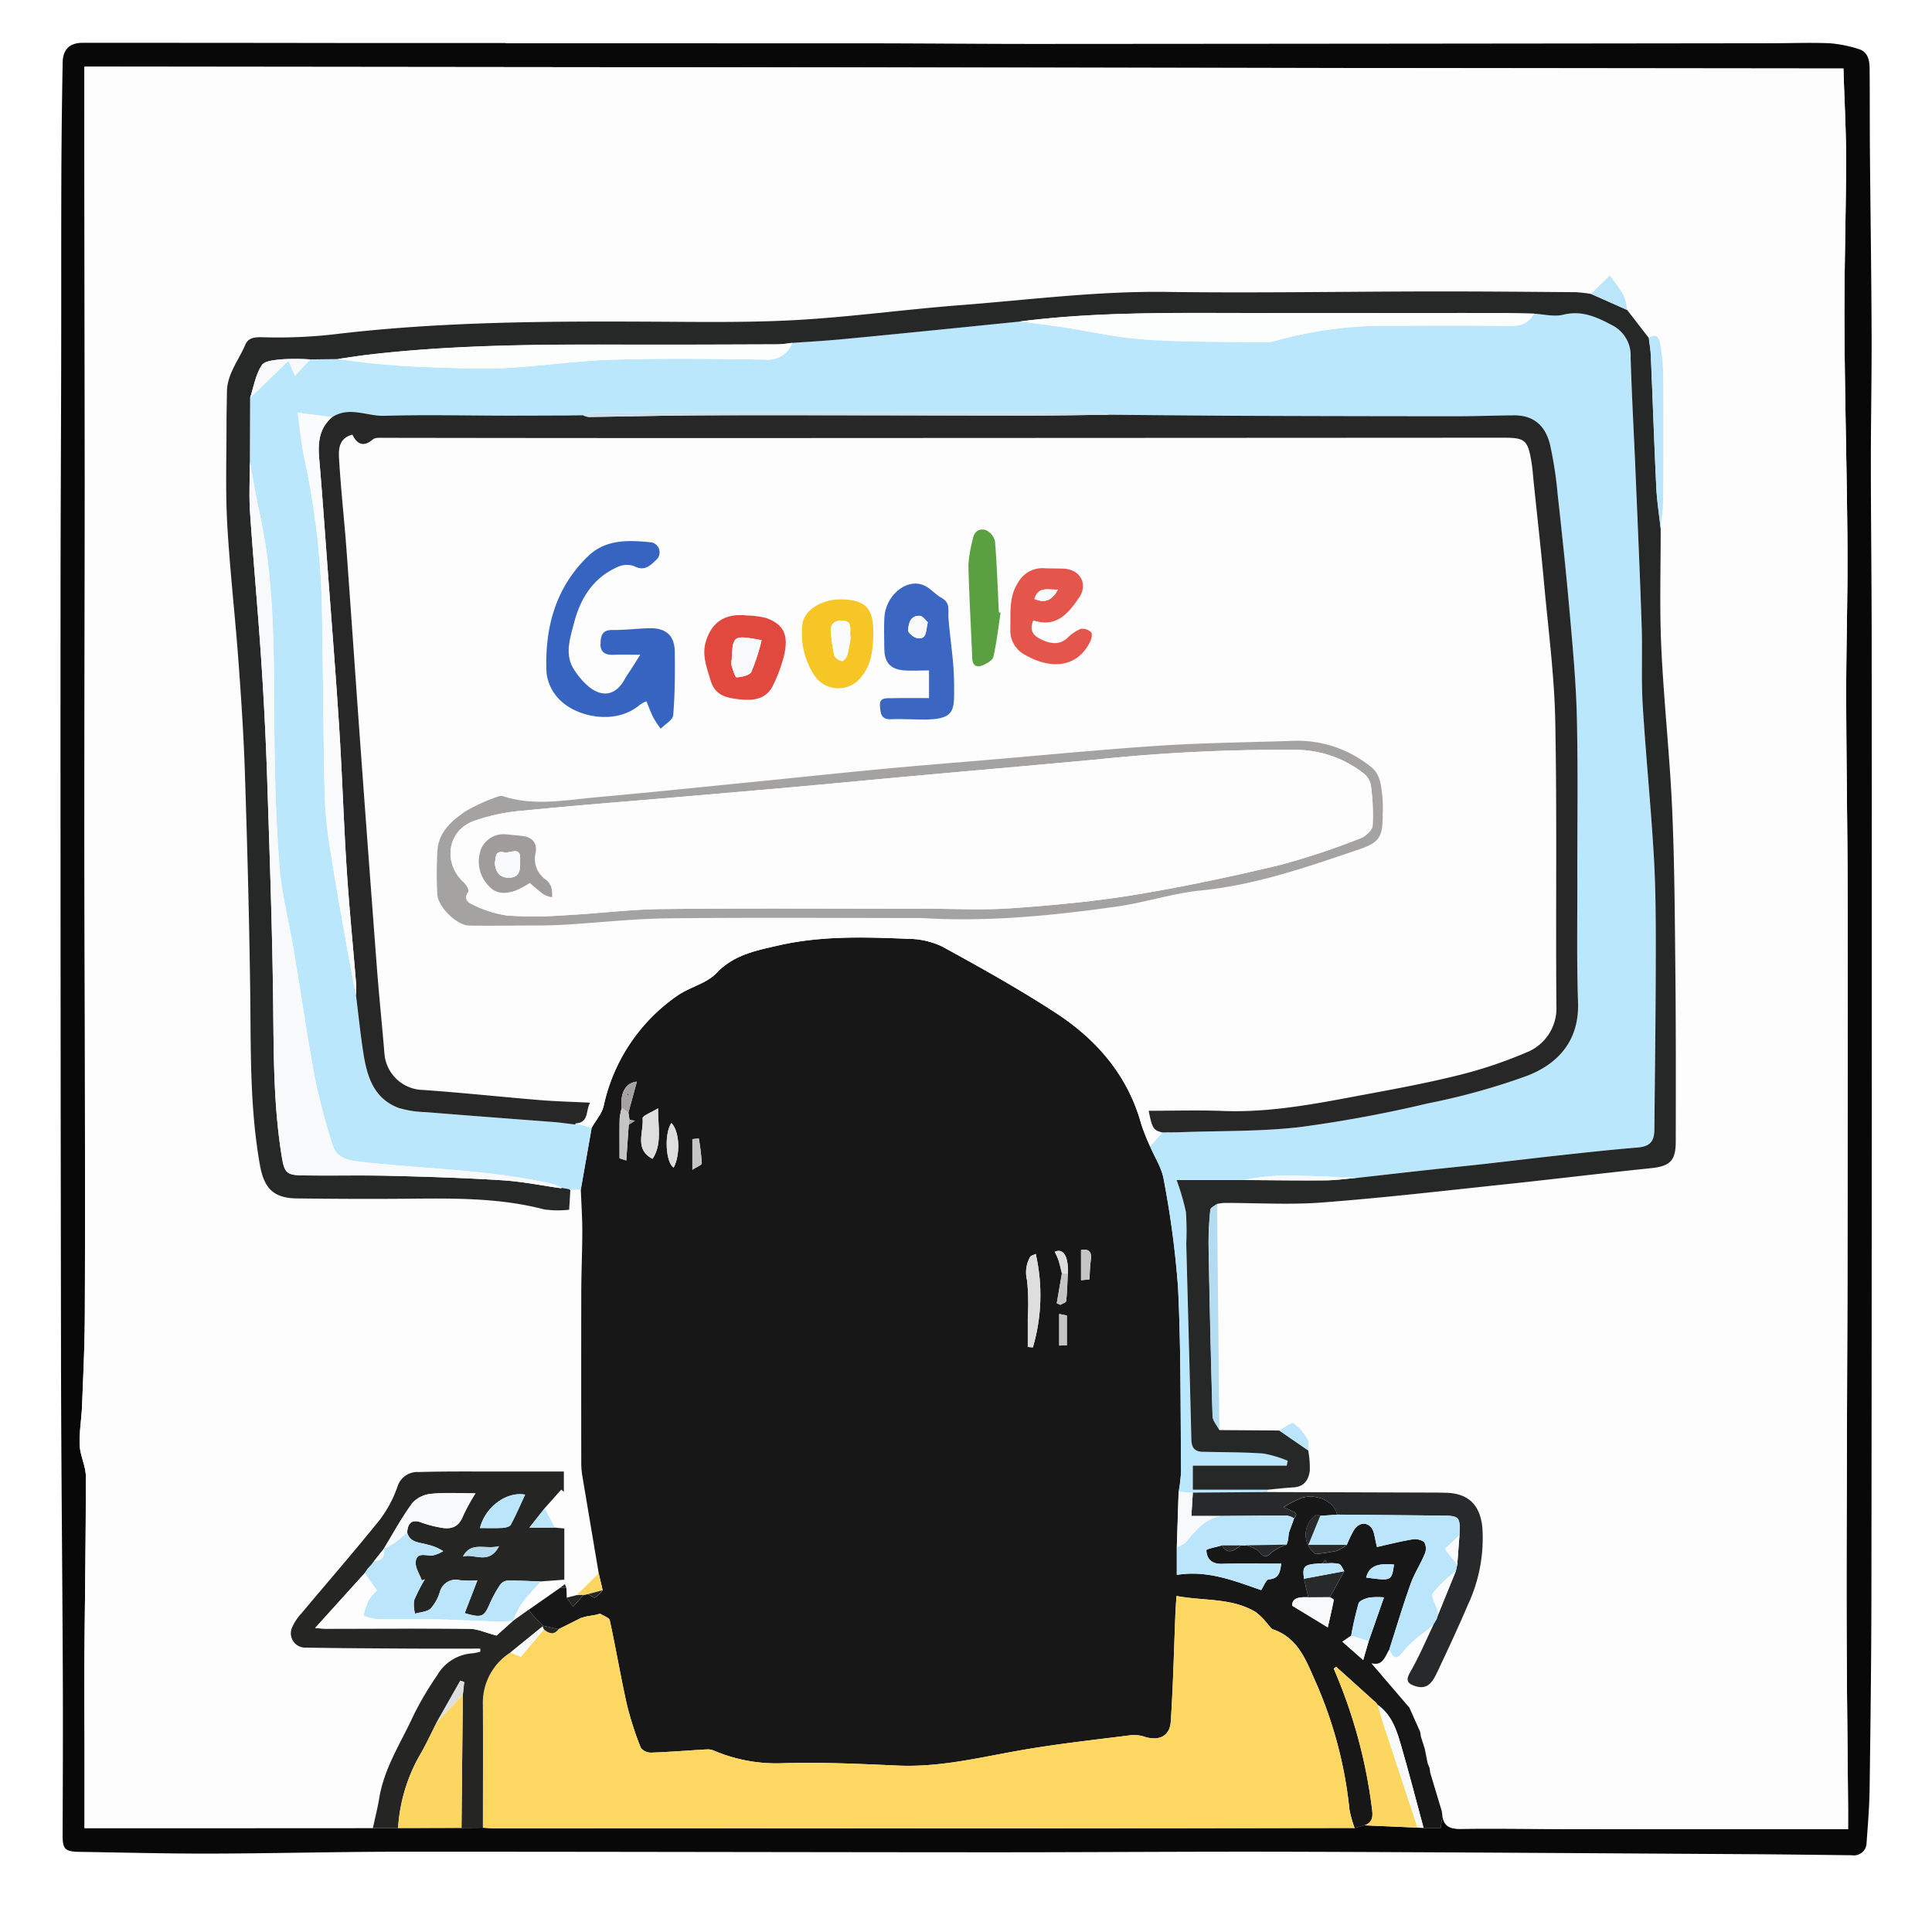 <svg xmlns="http://www.w3.org/2000/svg" xmlns:xlink="http://www.w3.org/1999/xlink" width="320" height="320" viewBox="0 0 320 320">
  <rect x="0" y="0" width="320" height="320" fill="#333333" stroke="none"/>
  <defs>
    <clipPath id="clip-_0501">
      <rect width="320" height="320"/>
    </clipPath>
  </defs>
  <g id="_0501" data-name="0501" clip-path="url(#clip-_0501)">
    <rect width="320" height="320" fill="#fff"/>
    <g id="Group_16" data-name="Group 16" transform="translate(-343.305 -213.596)">
      <path id="Path_5646" data-name="Path 5646" d="M427.071,220.767q29.883,0,59.766.005c9.74.008,19.48.109,29.22.1q60.283-.036,120.567-.113c3.24,0,6.485-.133,9.719,0a21.021,21.021,0,0,1,4.753.94c1.649.465,1.866,1.925,1.878,3.361.038,4.566.011,9.133.05,13.7.084,10.019.239,20.038.277,30.057.028,7.232-.129,14.464-.123,21.7.007,9.695.13,19.39.136,29.085q.03,44.838.008,89.675-.009,34.834-.055,69.671c-.025,10.369-.151,20.738-.3,31.107-.041,2.926-.29,5.852-.5,8.774a2.091,2.091,0,0,1-2.426,2.052c-5.609-.058-11.218-.141-16.828-.174-25.148-.147-50.3-.328-75.444-.4-17.017-.051-34.034.092-51.05.086-32.374-.013-64.748-.1-97.122-.092-10.444,0-20.887.283-31.331.308-7.263.018-14.527-.176-21.79-.288-2.486-.039-2.814-.476-2.8-2.924.04-9.05.069-18.1.029-27.151-.075-17.2-.267-34.389-.294-51.584q-.1-61.85-.081-123.7c0-13.836.081-27.672.109-41.508.02-10.077-.01-20.153.027-30.229q.036-9.651.219-19.3c.044-2.194,1.2-3.238,3.319-3.238q21.54,0,43.08.032,13.5.007,26.989,0ZM578.1,516.31l.994.037h2.842l.28-1.98c.27,1.746,1.287,2.166,3.005,2.142,6.094-.088,12.19.028,18.286.038q14.882.024,29.764.013H649.4c0-1.2.01-2.637,0-4.071-.082-10.218-.218-20.436-.241-30.655-.026-12,.043-24.009.074-36.014.02-7.448.06-14.9.069-22.343.026-19.857.077-39.714.045-59.571-.019-11.646-.233-23.292-.252-34.938-.014-8.291.262-16.583.206-24.873-.083-12.229-.441-24.455-.5-36.683-.046-9.1.26-18.193.273-27.29.008-4.864-.272-9.728-.439-15.173l-291.349-.313c0,5.539-.006,10.487,0,15.434q.035,26.373.07,52.746c0,19.339-.056,38.677-.06,58.016,0,11.938.055,23.877.067,35.816.016,14.927.051,29.854-.007,44.78-.019,5.028-.269,10.056-.463,15.082-.083,2.165-.485,4.333-.386,6.484.079,1.734,1.013,3.444,1.014,5.164.008,10.288-.162,20.576-.237,30.864-.034,4.667.019,9.334.025,14,.006,4.4,0,8.8,0,13.366,4.3,0,8.388,0,12.476,0l35.285-.018,4.173,0,10.5-.021,3.542-.025c.658.033,1.316.094,1.974.094q14.615,0,29.229-.01,22.465.008,44.931.029,34.125-.018,68.249-.072l1.634-.436Z" fill="#090808"/>
      <path id="Path_5647" data-name="Path 5647" d="M405.07,516.37l-35.285.018c-4.088,0-8.176,0-12.476,0,0-4.565.005-8.966,0-13.366-.006-4.667-.059-9.334-.025-14,.075-10.288.245-20.576.237-30.864,0-1.72-.935-3.43-1.014-5.164-.1-2.151.3-4.319.386-6.484.194-5.026.444-10.054.463-15.082.058-14.926.023-29.853.007-44.78-.012-11.939-.07-23.878-.067-35.816,0-19.339.06-38.677.06-58.016q0-26.373-.07-52.746c-.006-4.947,0-9.9,0-15.434l291.349.313c.167,5.445.447,10.309.439,15.173-.013,9.1-.319,18.194-.273,27.29.062,12.228.42,24.454.5,36.683.056,8.29-.22,16.582-.206,24.873.019,11.646.233,23.292.252,34.938.032,19.857-.019,39.714-.045,59.571-.009,7.448-.049,14.9-.069,22.343-.031,12.005-.1,24.01-.074,36.014.023,10.219.159,20.437.241,30.655.012,1.434,0,2.868,0,4.071H633.269q-14.883,0-29.764-.013c-6.1-.01-12.192-.126-18.286-.038-1.718.024-2.735-.4-3.005-2.142-.039-.273-.079-.546-.118-.818q-.948-3.162-1.9-6.324l-.122-.831-.314-.745q-.243-1.216-.485-2.435l-.63-1.968-.127-.813-1.779-4-6.314-7.372c1.9.522,2.268-1.115,2.99-2.288.636,1.237,1.023,2.014,2.353.3s3.295-2.957,4.981-4.4c-1.272,2.637-2.412,5.35-3.868,7.881-.789,1.37-.457,1.889.805,2.305,2.18.718,2.986-.856,3.695-2.353,1.744-3.682,3.46-7.38,5.064-11.124a26.045,26.045,0,0,0,2.4-12.627c-.322-3.778-2.222-5.8-5.973-5.907q-1.086-.031-2.172-.033-13.745-.045-27.489-.086c.013-.136.025-.272.037-.408,1.44-.133,2.877-.3,4.32-.391,1.789-.111,2.5-1.321,2.669-2.814a16.333,16.333,0,0,0-.265-3.3c-.01-.594.2-1.322-.072-1.756a7.525,7.525,0,0,0-2.3-2.681c-.448-.254-1.593.72-2.423,1.138l-9.908-.07q-.186-18.736-.372-37.472a8.563,8.563,0,0,1,1.161-.157c5.414-.008,10.853.338,16.235-.073,10.15-.775,20.271-1.952,30.4-3.022,7.993-.845,15.973-1.827,23.969-2.651,3.183-.328,4.181-1.17,4.186-4.406.015-9.314.032-18.628-.061-27.941-.091-9.054-.134-18.116-.536-27.159-.4-8.95-1.386-17.873-1.8-26.822-.3-6.529-.085-13.081-.1-19.622.144-1.5.4-3.006.412-4.51q.07-10.693.006-21.388a32.189,32.189,0,0,0-.5-4.694c-.165-1.058-.679-1.753-1.873-.966q-1.8-2.32-3.589-4.642a9.1,9.1,0,0,0-.576-2.44,32.372,32.372,0,0,0-2.3-3.234q-1.551,1.508-3.1,3.016a22.831,22.831,0,0,0-2.54-.293c-7.928-.062-15.856-.135-23.784-.125-14.632.019-29.267.286-43.9.081-11.529-.162-22.917,1.324-34.357,2.2-9.009.694-17.98,1.942-27,2.45-8.023.451-16.086.315-24.131.276-17.342-.085-34.668,0-51.931,2.029a81.971,81.971,0,0,1-12.058.559c-1.49-.045-2.666-.048-3.212,1.244-1.086,2.567-3.01,4.822-3.037,7.8-.015,1.718-.074,3.435-.07,5.152.01,5.552-.189,11.117.118,16.653.423,7.613,1.3,15.2,1.861,22.8.459,6.216.869,12.441,1.072,18.67.386,11.809.7,23.623.867,35.437.137,9.818-.116,19.643,1.623,29.374.688,3.85,2.278,5.457,6.1,5.5,5.95.071,11.9.105,17.85.054,7.77-.067,15.53-.222,23.152,1.774a16.933,16.933,0,0,0,4.111.047l.2-3.3,1.723-.04c.088,2.273.248,4.545.248,6.818,0,3.362-.16,6.725-.169,10.088q-.037,14.28,0,28.561a13.374,13.374,0,0,0,.21,2.157q1.328,7.973,2.683,15.941l-3.645,3.611-1.654.421-.059-1.617-.241-.622-.833.634-5.192,3.629-2.622,1.879a19.1,19.1,0,0,1,1.491-2.95c.945-1.288,2.09-2.429,3.15-3.632l3.912-.291v-8.484l-1.59-.144-1.663-3.2,2.744-3.091.432.36v-3.357c-3.644,0-7.18-.006-10.717,0-4.436.009-8.875-.049-13.307.088a3.438,3.438,0,0,0-3.5,2.314,19.862,19.862,0,0,1-2.9,5.512c-4.235,5.276-8.684,10.381-13.029,15.569a8.439,8.439,0,0,0-1.51,2.234,2.381,2.381,0,0,0,2.276,3.451c5.744.1,11.489.128,17.234.16,3.865.022,7.731.005,11.6.005l.03.5a8.042,8.042,0,0,1-1.252.276,7.315,7.315,0,0,0-5.927,3.677,54,54,0,0,0-3.871,6.548c-2.05,4.511-4.87,8.713-5.7,13.742C405.849,513.071,405.425,514.715,405.07,516.37Z" fill="#fdfdfd"/>
      <path id="Path_5648" data-name="Path 5648" d="M580.077,506.394l.122.831q.949,3.162,1.9,6.324l.118.818-.28,1.98h-2.842c-1.208-4.457-2.362-8.93-3.645-13.366-.752-2.6-1.519-5.249-3.9-6.961l.014.052-.34-.45-6.612-5.958-.394.317a84.525,84.525,0,0,1,6.314,23.053c.174,1.269.247,2.379-1.225,2.9l-1.634.436a19.1,19.1,0,0,1-.849-3.022,69.962,69.962,0,0,0-5.546-21.037c-1.587-3.51-2.866-7.409-7.132-8.838-.332-.112-.555-.548-.83-.833a11.424,11.424,0,0,0-2-2.02c-4.01-2.424-8.593-1.817-13.145-2.683-.074,1.2-.141,2.032-.175,2.865-.244,6-.374,12-.776,17.981-.157,2.334-1.9,3.176-4.137,2.536a5.988,5.988,0,0,0-2.3-.339c-6.294.8-12.614,1.482-18.855,2.594-6.575,1.171-13.059,2.754-19.824,2.461-6.409-.278-12.837-.6-19.24-.391a26.313,26.313,0,0,1-11.274-2.075,2.677,2.677,0,0,0-1.146-.22c-3.1.176-6.193.433-9.293.542a2.119,2.119,0,0,1-1.707-.813,53.041,53.041,0,0,1-2.3-7.139c-1.042-4.627-1.823-9.313-2.834-13.948-.1-.465-1.038-.749-1.587-1.116l-.781.2-1.583.273-.8.225-3.735,1.872-2.539-.576c-.5-.494-1.01-.977-1.49-1.488-.336-.359-.63-.757-.944-1.138l5.192-3.629,1.074-.012.059,1.617,1.042,1.5,1.747-1.953.772-.134c.389.206.9.678,1.139.564a5.322,5.322,0,0,0,1.253-1.2l-.654-2.8q-1.345-7.969-2.683-15.941a13.374,13.374,0,0,1-.21-2.157q-.023-14.281,0-28.561c.009-3.363.169-6.726.169-10.088,0-2.273-.16-4.545-.248-6.818q.9-5.118,1.8-10.237c.682-1.2,1.682-2.324,1.994-3.614a29.8,29.8,0,0,1,12.267-18.307c2.039-1.4,4.794-1.986,6.419-3.7,2.892-3.058,6.59-3.734,10.259-4.575,7.067-1.622,14.279-1.4,21.459-1.1a13.3,13.3,0,0,1,5.688,1.291c6.389,3.5,12.778,7.052,18.871,11.037,6.771,4.428,11.878,10.359,14.092,18.407a34.28,34.28,0,0,0,1.461,3.669c.77,1.807,1.926,3.55,2.24,5.432a155.6,155.6,0,0,1,2.385,17.992c.485,10.087.391,20.2.5,30.307a26.816,26.816,0,0,1-.406,3.479q-.152,4.582-.3,9.166v4.572c5.108-.828,9.551,1,13.962,2.52.423-.623.806-1.739,1.273-1.775,1.742-.135,1.862-1.26,2.055-2.6-3.323,0-6.566-.063-9.806.026-1.668.046-2.526-.768-2.59-2.244-.01-.23,1.665-.535,2.561-.805,1.071,1.749,2.137.683,3.2-.007l.773-.007a6.094,6.094,0,0,1,1.971.832c.743.707,1.139,1.589,2.269.364a8.415,8.415,0,0,1,2.524-1.312l.228-.769.144-1.219.86-2.366c.6-.843.6-.843-1.754-1.833a17.773,17.773,0,0,1,3.208-1.62c2.557-.637,5.311.827,5.658,2.841l-2.778.2c-.224-.067-.549-.266-.658-.183a3.944,3.944,0,0,0-.1,6.506,30.367,30.367,0,0,0,3.459-.521,7.413,7.413,0,0,0,1.686-.99,21.412,21.412,0,0,1,1.183-2.454c.731-1.141,1.92-1.446,2.826-.482.585.623.584,1.8,1,3.281,1.666-.372,3.691-.893,5.745-1.244a2.709,2.709,0,0,1,2.055.412,2.183,2.183,0,0,1,.129,1.928c-.7,1.711-1.748,3.287-2.366,5.02-1.275,3.578-2.359,7.223-3.522,10.84-.722,1.173-1.091,2.81-2.99,2.288l6.314,7.372,1.779,4,.127.813.63,1.968q.242,1.218.485,2.435ZM519.19,424.51l-.854,4.943.61.268c.334-.211.932-.394.957-.637.16-1.515.191-3.043.265-4.567.14-2.835-.76-4.234-2.16-3.58a13.634,13.634,0,0,1,.627,1.421C518.858,423.063,519.009,423.792,519.19,424.51Zm-71.623-25.435-.177-1.184,1.4-5.143c-1.909.193-2.792,1.938-2.5,4.333a10.328,10.328,0,0,0-.35,1.8c-.044,2.1-.017,4.212-.017,6.567l1.112.359c.146-2.1.28-4.015.413-5.931l1.03-.646Zm114.8,73.452c-3.1.155-3.386.39-3.075,2.558l.7,3.069c-1.358-.045-2.655,0-2.672,1.389l5.909,3.594c.321-1.414.689-2.968.994-4.535.022-.113-.419-.316-.645-.477.4-.716.8-1.431,1.2-2.149s.789-1.428,1.184-2.142c-.283-.416-.482-1.051-.867-1.2a6.047,6.047,0,0,0-1.914-.1l-.4-.558Zm4.736,11.992-1.448.994,3.44,3.036c.377-1.3.643-2.217.91-3.134l2.533-7.241a11.776,11.776,0,0,0-2.451.036c-.647.158-1.606.49-1.758.962A54.808,54.808,0,0,0,567.1,484.519Zm-53.565-47.83.842.084a30.637,30.637,0,0,0,.474-15.492c-.375.2-.787.271-.932.509a5.257,5.257,0,0,0-.5,3.883,38.649,38.649,0,0,1,.117,6.273C513.542,433.527,513.538,435.108,513.538,436.689ZM452.3,397.166c-1.043.653-2.6,1.233-2.559,1.667.212,2.294-1.41,5.113,1.643,6.7C452.984,403.112,452.286,400.342,452.3,397.166Zm2.216,2.439c-1.21,1.725-.964,6.545.376,7.383C456.041,404.729,455.85,400.982,454.511,399.605Zm115.077,75.284c4.2.57,4.2.57,4.608-2.154C571.353,472.463,570.043,473.076,569.588,474.889ZM518.742,436.46l1.268-.034v-4.94l-1.268-.26Zm5-10.951c.079-1.139.094-2.185.236-3.214.226-1.643-.593-1.832-1.62-1.653v5Zm-65.758-18.157c.713-.475,1.567-.79,1.559-1.083a37.515,37.515,0,0,0-.495-4.1l-1.064.1Z" fill="#171717"/>
      <path id="Path_5649" data-name="Path 5649" d="M435.817,483.442l3.735-1.872.8-.225,1.583-.273.781-.2c.549.367,1.485.651,1.587,1.116,1.011,4.635,1.792,9.321,2.834,13.948a53.041,53.041,0,0,0,2.3,7.139,2.119,2.119,0,0,0,1.707.813c3.1-.109,6.2-.366,9.293-.542a2.677,2.677,0,0,1,1.146.22,26.313,26.313,0,0,0,11.274,2.075c6.4-.2,12.831.113,19.24.391,6.765.293,13.249-1.29,19.824-2.461,6.241-1.112,12.561-1.789,18.855-2.594a5.988,5.988,0,0,1,2.3.339c2.237.64,3.98-.2,4.137-2.536.4-5.984.532-11.986.776-17.981.034-.833.1-1.666.175-2.865,4.552.866,9.135.259,13.145,2.683a11.424,11.424,0,0,1,2,2.02c.275.285.5.721.83.833,4.266,1.429,5.545,5.328,7.132,8.838a69.962,69.962,0,0,1,5.546,21.037,19.1,19.1,0,0,0,.849,3.022q-34.125.038-68.249.072-22.466.011-44.931-.029-14.615,0-29.229.01c-.658,0-1.316-.061-1.974-.094.005-6.793.043-13.586,0-20.379a9.858,9.858,0,0,1,4.568-8.643l1.724.717,3.81-4.544C434.207,484.142,435.022,484.477,435.817,483.442Z" fill="#fcd761"/>
      <path id="Path_5650" data-name="Path 5650" d="M427.853,487.3a9.858,9.858,0,0,0-4.568,8.643c.043,6.793.005,13.586,0,20.379l-3.542.025.219-22.023.232-2.134-.647-.223-3.886,6.856c-.823,1.63-1.6,3.288-2.479,4.886a27.8,27.8,0,0,0-3.939,12.659l-4.173,0c.355-1.655.779-3.3,1.053-4.967.825-5.029,3.645-9.231,5.7-13.742a54,54,0,0,1,3.871-6.548,7.315,7.315,0,0,1,5.927-3.677,8.042,8.042,0,0,0,1.252-.276l-.03-.5c-3.865,0-7.731.017-11.6-.005-5.745-.032-11.49-.057-17.234-.16a2.381,2.381,0,0,1-2.276-3.451,8.439,8.439,0,0,1,1.51-2.234c4.345-5.188,8.794-10.293,13.029-15.569a19.862,19.862,0,0,0,2.9-5.512,3.438,3.438,0,0,1,3.5-2.314c4.432-.137,8.871-.079,13.307-.088,3.537-.008,7.073,0,10.717,0v3.357l-.432-.36-2.744,3.091-2.527,3.2h4.19l1.59.144v8.484l-3.913.291c-1.841-.06-3.682-.167-5.522-.144a1.749,1.749,0,0,0-1.219.727,21.266,21.266,0,0,0-1.7,3.108c-.958,2.193-1.3,2.378-4.145,1.555.7-1.8,1.38-3.57,2.1-5.425a19.386,19.386,0,0,1-2.864-.025,2.744,2.744,0,0,0-3.355,1.947,7.337,7.337,0,0,1-1.514,2.738c-.608.561-1.706.591-2.587.857a5.675,5.675,0,0,1-.165-2.2,27.236,27.236,0,0,1,1.784-3.493l-.506.182c-.364-1.039-1.115-2.122-1.005-3.11.176-1.591,1.6-.991,2.687-1a5.6,5.6,0,0,0,1.863-.743,8.145,8.145,0,0,0-2.655-1.086c-1.262-.387-2.847-.276-3.314-2,.111-1.638.825-2.26,2.48-1.611a19,19,0,0,0,2.863.761c1.784.393,3.169.07,3.917-1.89a31.08,31.08,0,0,1,2.057-3.747c-2.471,0-4.839-.154-7.171.066a4.914,4.914,0,0,0-3.225,1.462c-1.793,2.419-3.234,5.1-4.813,7.677l.033-.025-1.613,2.031.042-.035-.56.741.038-.066-.585.65-.482.7-8.228,9.109c.8.05,1.3.108,1.792.107,7.922-.006,15.845-.068,23.766.016,1.343.014,2.679.651,4.488,1.122l2.688-2.408-.011.025,2.622-1.88c.314.381.608.779.944,1.138.48.511.992.994,1.49,1.489l-.124.14Zm2.425-26.148c-3.038-.559-6.588,1.991-7.476,5.533,1.268,0,2.522.047,3.77-.025.468-.026,1.164-.2,1.339-.526C428.78,464.511,429.51,462.809,430.278,461.157Zm-10.294,10.258c1.84-.585,4.295,1.492,5.978-1.715C423.617,470.279,421.338,468.835,419.984,471.415Z" fill="#252524"/>
      <path id="Path_5651" data-name="Path 5651" d="M419.962,494.329l-.219,22.023-10.5.021a27.8,27.8,0,0,1,3.939-12.659c.882-1.6,1.656-3.256,2.479-4.886Z" fill="#fbd762"/>
      <path id="Path_5652" data-name="Path 5652" d="M569.3,515.932c1.472-.519,1.4-1.629,1.225-2.9a84.525,84.525,0,0,0-6.314-23.053l.394-.317,6.612,5.958.34.45-.014-.052c.263.942.489,1.9.793,2.824q2.865,8.738,5.76,17.466Z" fill="#fbd762"/>
      <path id="Path_5653" data-name="Path 5653" d="M578.1,516.31q-2.883-8.731-5.76-17.466c-.3-.928-.53-1.882-.793-2.824,2.383,1.712,3.15,4.361,3.9,6.961,1.283,4.436,2.437,8.909,3.645,13.366Z" fill="#f8f9fa"/>
      <path id="Path_5654" data-name="Path 5654" d="M441.3,400.382q-.9,5.118-1.8,10.237l-1.723.04-.129.024-.044-.123-1.314-.241.055.1a4.9,4.9,0,0,0-1.108-.6c-10.878-2.638-22.087-2.517-33.115-3.918-1.885-.24-3.23-.981-3.747-2.7a106.316,106.316,0,0,1-2.873-10.877c-1.33-7.113-2.355-14.284-3.551-21.423-.772-4.61-1.993-9.179-2.353-13.817-.582-7.5-.789-15.035-.849-22.559-.1-12.017.151-24.04-2.432-35.885-.612-2.807-1.085-5.645-1.622-8.468l.04-10.682,6.355-6.153,1.085,2.514,2.488-2.724,4.524-.054c2.284.277,4.563.615,6.853.816,2.755.243,5.517.442,8.28.528,4.154.129,8.322.362,12.464.154,5.971-.3,11.916-1.217,17.886-1.395,8.458-.251,16.931-.148,25.395-.018a4.282,4.282,0,0,0,4.473-2.788c2.553-.183,5.11-.322,7.659-.558,5.415-.5,10.826-1.047,16.238-1.585q6.933-.688,13.862-1.4c2.268.308,4.539.586,6.8.929,4.62.7,9.212,1.764,13.857,2.078,6.586.445,13.208.354,19.816.47a6.109,6.109,0,0,0,1.751-.237,66.9,66.9,0,0,1,18.345-2.518c6.819-.008,13.639-.067,20.456.039,1.84.028,3.194-.392,4.059-2.047,1.613.082,3.321.542,4.821.169,3.095-.77,5.585.4,8.127,1.749a5.6,5.6,0,0,1,3.044,5.306c.185,6.312.545,12.619.81,18.928.358,8.521.738,17.041,1.02,25.564.144,4.354-.09,8.726.172,13.07.513,8.466,1.378,16.911,1.859,25.377.321,5.653.314,11.33.306,16.995-.014,9.339-.147,18.678-.232,28.017-.019,2.047-.873,2.776-2.816,2.933-4.311.35-8.611.829-12.911,1.295-4.116.446-8.225.954-12.34,1.413-3.069.343-6.143.643-9.213.98-3.975.436-7.947.89-11.92,1.336-4.251-.14-8.5-.383-12.752-.376a48.987,48.987,0,0,0-6.1.742H538.17a39.172,39.172,0,0,1,1.538,5.276,45.338,45.338,0,0,1,.061,5.231c.276,10.828.582,21.655.843,32.482.032,1.3.536,1.987,1.855,2.017,3.363.078,6.734.049,10.086.288a18.719,18.719,0,0,1,4.011,1.2l-.153.805H540.856v3.987h12.39c-.012.136-.024.272-.037.408q-6.165.045-12.332.087l-2.357-.116a26.816,26.816,0,0,0,.406-3.479c-.105-10.1-.011-20.22-.5-30.307a155.6,155.6,0,0,0-2.385-17.992c-.314-1.882-1.47-3.625-2.24-5.432l1.982-2.329c1.056-.013,2.112-.006,3.168-.045,6.589-.243,13.226-.087,19.753-.857a213.087,213.087,0,0,0,21.115-3.917,111.146,111.146,0,0,0,16.49-4.592c5.174-2.027,8.573-5.885,8.36-12.124-.229-6.739-.1-13.49-.116-20.236-.017-8.967.126-17.937-.076-26.9-.131-5.8-.677-11.588-1.184-17.369-.575-6.569-1.277-13.128-2-19.683a64.471,64.471,0,0,0-1.253-8.17c-.819-3.369-2.907-4.912-6.015-4.886-3.139.027-6.277.152-9.415.152q-17.576-.006-35.15-.071c-7.484-.03-14.967-.115-22.451-.175a8.368,8.368,0,0,0-1.839-.423q-41.64-.031-83.279.005a8.269,8.269,0,0,0-1.995.509l-.669,0-2.123.03c-3.26.01-6.52.032-9.78.028-6.788-.008-13.581-.181-20.362.025-2.882.088-5.828-1.623-8.65.226l-5.705-.73c.374,2.617.6,5.088,1.1,7.5a131.066,131.066,0,0,1,2.9,23.875c.219,10.77.225,21.544.48,32.312a75.1,75.1,0,0,0,1.068,9.6c.749,4.873,1.643,9.725,2.5,14.581.511,2.889,1.072,5.769,1.611,8.653.4,3.165.718,6.341,1.207,9.492.6,3.873,1.693,7.565,5.835,9.124a16.545,16.545,0,0,0,4.444.7c7.272.591,14.549,1.132,21.824,1.691l3.02.374a.149.149,0,0,1,.065-.2Z" fill="#bbe7fd"/>
      <path id="Path_5655" data-name="Path 5655" d="M399.181,273.07l-4.524.054a39.864,39.864,0,0,0-4.506-.025c-1.226.122-3,.222-3.5,1-1.011,1.556-1.321,3.567-1.921,5.39q-.02,5.342-.041,10.682c0,2.764-.153,5.539.033,8.29.549,8.1,1.3,16.178,1.841,24.275q.658,9.876.994,19.774c.42,12.93.888,25.862,1.011,38.8.077,7.965.116,15.9,1.4,23.788.441,2.714.756,3.143,3.482,3.183,4.86.071,9.725-.047,14.584.071,6.182.151,12.368.348,18.539.741,3.272.209,6.515.875,9.771,1.334l-.054-.1,1.313.241.044.123.129-.024c-.065,1.052-.129,2.1-.2,3.3a16.933,16.933,0,0,1-4.111-.047c-7.622-2-15.382-1.841-23.152-1.774-5.949.051-11.9.017-17.85-.054-3.823-.045-5.413-1.652-6.1-5.5-1.739-9.731-1.486-19.556-1.623-29.374-.164-11.814-.481-23.628-.867-35.437-.2-6.229-.613-12.454-1.072-18.67-.561-7.606-1.438-15.192-1.861-22.8-.307-5.536-.108-11.1-.118-16.653,0-1.717.055-3.434.07-5.152.027-2.981,1.951-5.236,3.037-7.8.546-1.292,1.722-1.289,3.212-1.244a81.971,81.971,0,0,0,12.058-.559c17.263-2.03,34.589-2.114,51.931-2.029,8.045.039,16.108.175,24.131-.276,9.016-.508,17.987-1.756,27-2.45,11.44-.881,22.828-2.367,34.357-2.2,14.629.2,29.264-.062,43.9-.081,7.928-.01,15.856.063,23.784.125a22.878,22.878,0,0,1,2.541.293l5.977,2.658q1.794,2.32,3.589,4.642c.114.973.291,1.944.333,2.92.31,7.275.557,14.553.906,21.826.109,2.277.472,4.542.718,6.812.014,6.541-.2,13.093.1,19.622.411,8.949,1.4,17.872,1.8,26.822.4,9.043.445,18.1.536,27.159.093,9.313.076,18.627.061,27.941-.005,3.236-1,4.078-4.186,4.406-8,.824-15.976,1.806-23.969,2.651-10.127,1.07-20.248,2.247-30.4,3.022-5.382.411-10.821.065-16.235.073a8.563,8.563,0,0,0-1.161.157c-.392.322-1.089.615-1.125.973a50.2,50.2,0,0,0-.295,5.877q.254,14.154.659,28.3c.024.784.739,1.546,1.133,2.318l9.909.07,4.795,3.3a16.333,16.333,0,0,1,.265,3.3c-.172,1.493-.88,2.7-2.669,2.814-1.443.09-2.88.258-4.32.391h-12.39v-3.987h15.555l.153-.805a18.719,18.719,0,0,0-4.011-1.2c-3.352-.239-6.723-.21-10.086-.288-1.319-.03-1.823-.714-1.855-2.017-.261-10.827-.567-21.654-.843-32.482a45.338,45.338,0,0,0-.061-5.231,39.172,39.172,0,0,0-1.538-5.276h11.081c4.538.024,9.076.091,13.612.052,1.748-.015,3.494-.271,5.24-.418,3.973-.446,7.945-.9,11.92-1.336,3.07-.337,6.144-.637,9.213-.98,4.115-.459,8.224-.967,12.34-1.413,4.3-.466,8.6-.945,12.911-1.295,1.943-.157,2.8-.886,2.816-2.933.085-9.339.218-18.678.232-28.017.008-5.665.015-11.342-.306-16.995-.481-8.466-1.346-16.911-1.859-25.377-.262-4.344-.028-8.716-.172-13.07-.282-8.523-.662-17.043-1.02-25.564-.265-6.309-.625-12.616-.81-18.928a5.6,5.6,0,0,0-3.044-5.306c-2.542-1.35-5.032-2.519-8.127-1.749-1.5.373-3.208-.087-4.821-.169-2.173-.036-4.344-.1-6.516-.1-15-.006-30,.034-45-.007-11.212-.031-22.419-.027-33.569,1.4q-6.93.7-13.862,1.4c-5.412.538-10.823,1.084-16.238,1.585-2.549.236-5.106.375-7.659.558a21.467,21.467,0,0,1-2.318.253c-8.59.031-17.179.066-25.768.043-13.923-.037-27.84.033-41.7,1.621C402.887,272.5,401.036,272.806,399.181,273.07Z" fill="#262727"/>
      <path id="Path_5656" data-name="Path 5656" d="M540.878,460.817l12.331-.088q13.745.042,27.489.086,1.086,0,2.172.033c3.751.11,5.651,2.129,5.973,5.907a26.045,26.045,0,0,1-2.4,12.627c-1.6,3.744-3.32,7.442-5.064,11.124-.709,1.5-1.515,3.071-3.695,2.353-1.262-.416-1.594-.935-.805-2.305,1.456-2.531,2.6-5.244,3.868-7.881l-.026-.015.523-.884.241-.715,2.949-7.239.237-1.057.366-4.911c.142-3.024-.011-3.2-2.924-3.224q-8.68-.084-17.363-.161c-.347-2.014-3.1-3.478-5.658-2.841a17.773,17.773,0,0,0-3.208,1.62c2.351.99,2.351.99,1.754,1.833a3.469,3.469,0,0,0-1.137-.446c-3.6-.01-7.2.029-10.8.054h-5.064C540.728,463.235,540.8,462.026,540.878,460.817Z" fill="#27292a"/>
      <path id="Path_5657" data-name="Path 5657" d="M581.49,481.059c-.08.238-.161.477-.242.715l-.522.884.026.015c-1.686,1.448-3.646,2.684-4.981,4.4s-1.717.937-2.353-.3c1.163-3.617,2.247-7.262,3.522-10.84.618-1.733,1.667-3.309,2.366-5.02a2.183,2.183,0,0,0-.129-1.928,2.709,2.709,0,0,0-2.055-.412c-2.054.351-4.079.872-5.745,1.244-.42-1.485-.419-2.658-1-3.281-.906-.964-2.095-.659-2.826.482a21.412,21.412,0,0,0-1.183,2.454h-6.356c.736-1.8,1.352-3.3,1.969-4.812l2.778-.2q8.682.079,17.363.161c2.913.028,3.066.2,2.924,3.224l-2.424,2.311,2.058,2.6-.237,1.057a22.829,22.829,0,0,0-3.8,3.631c-.382.562.508,1.983.8,3.017A2.961,2.961,0,0,1,581.49,481.059Z" fill="#bae5fb"/>
      <path id="Path_5658" data-name="Path 5658" d="M410.746,467.431c.467,1.72,2.052,1.609,3.314,2a8.145,8.145,0,0,1,2.655,1.086,5.6,5.6,0,0,1-1.863.743c-1.086.006-2.511-.594-2.687,1-.11.988.641,2.071,1.005,3.11l.506-.182a27.236,27.236,0,0,0-1.784,3.493,5.675,5.675,0,0,0,.165,2.2c.881-.266,1.979-.3,2.587-.857a7.337,7.337,0,0,0,1.514-2.738,2.744,2.744,0,0,1,3.355-1.947,19.386,19.386,0,0,0,2.864.025c-.718,1.855-1.4,3.626-2.1,5.425,2.849.823,3.187.638,4.145-1.555a21.266,21.266,0,0,1,1.7-3.108,1.749,1.749,0,0,1,1.219-.727c1.84-.023,3.681.084,5.522.144-1.059,1.2-2.2,2.344-3.149,3.632a19.1,19.1,0,0,0-1.491,2.95l.01-.026c-1.027.021-2.053.088-3.077.056-3.544-.11-7.087-.3-10.632-.373-2.964-.063-5.932.028-8.9-.031a9.383,9.383,0,0,1-2.123-.545,13.526,13.526,0,0,1,.856-2.545,8.642,8.642,0,0,1,1.374-1.624l-2.007-2.882q.24-.352.482-.7l.585-.65-.036.066c.187-.247.372-.494.558-.741l-.041.035c1.323-.053,1.81-.771,1.612-2.031l-.032.025a16.6,16.6,0,0,0,1.786-.986C409.378,468.636,410.048,468.013,410.746,467.431Z" fill="#bae5fb"/>
      <path id="Path_5659" data-name="Path 5659" d="M545.266,450.447c-.394-.772-1.109-1.534-1.133-2.318q-.427-14.148-.659-28.3a50.2,50.2,0,0,1,.295-5.877c.036-.358.733-.651,1.125-.973Q545.08,431.71,545.266,450.447Z" fill="#b3dcf0"/>
      <path id="Path_5660" data-name="Path 5660" d="M618.35,301.122c-.246-2.27-.609-4.535-.718-6.812-.349-7.273-.6-14.551-.906-21.826-.042-.976-.219-1.947-.333-2.92,1.194-.787,1.708-.092,1.873.966a32.189,32.189,0,0,1,.5,4.694q.075,10.693-.006,21.388C618.752,298.116,618.494,299.619,618.35,301.122Z" fill="#bae5fb"/>
      <path id="Path_5661" data-name="Path 5661" d="M612.8,264.922l-5.977-2.658,3.1-3.016a32.372,32.372,0,0,1,2.3,3.234A9.1,9.1,0,0,1,612.8,264.922Z" fill="#bae5fb"/>
      <path id="Path_5662" data-name="Path 5662" d="M559.97,453.816l-4.795-3.3c.829-.418,1.974-1.392,2.422-1.138a7.525,7.525,0,0,1,2.3,2.681C560.167,452.494,559.96,453.222,559.97,453.816Z" fill="#bae5fb"/>
      <path id="Path_5663" data-name="Path 5663" d="M442.468,474.184l.654,2.8-2.392.639-.772.134-1.135.036Z" fill="#fbd762"/>
      <path id="Path_5664" data-name="Path 5664" d="M435.185,466.618h-4.19l2.527-3.2Z" fill="#bae5fb"/>
      <path id="Path_5665" data-name="Path 5665" d="M582.1,513.549q-.948-3.162-1.9-6.324Q581.147,510.387,582.1,513.549Z" fill="#090808"/>
      <path id="Path_5666" data-name="Path 5666" d="M438.822,477.8l1.136-.036-1.747,1.953-1.042-1.5Z" fill="#252524"/>
      <path id="Path_5667" data-name="Path 5667" d="M578.521,500.433l-1.779-4Z" fill="#090808"/>
      <path id="Path_5668" data-name="Path 5668" d="M579.278,503.214l-.63-1.968Z" fill="#090808"/>
      <path id="Path_5669" data-name="Path 5669" d="M437.11,476.6l-1.074.012.833-.634Z" fill="#252524"/>
      <path id="Path_5670" data-name="Path 5670" d="M580.077,506.394l-.314-.745Z" fill="#090808"/>
      <path id="Path_5671" data-name="Path 5671" d="M441.3,400.382l-2.628-.714c2.2-.133,1.6-2.041,2.378-3.425-2.987-.149-5.684-.212-8.368-.434-6.431-.53-12.848-1.222-19.283-1.674a6.539,6.539,0,0,1-6.422-6.068c-.383-4.671-.875-9.333-1.232-14.006q-1.4-18.351-2.726-36.708c-.793-10.932-1.526-21.867-2.331-32.8-.373-5.054-.949-10.1-1.233-15.154-.082-1.46.016-3.253,2.22-3.8.778,1.593,1.844,2.11,3.4.779.372-.319,1.128-.257,1.708-.257q29.616.01,59.232.043,63.153-.014,126.306-.062c3.53,0,4.013.361,4.608,3.8.224,1.293.3,2.612.439,3.92.571,5.5,1.193,10.99,1.694,16.494.692,7.6,1.7,15.193,1.845,22.8.3,15.686.058,31.383.188,47.074a7.864,7.864,0,0,1-4.995,7.745,73.375,73.375,0,0,1-12.23,4c-5.779,1.4-11.65,2.425-17.5,3.523-6.782,1.274-13.575,2.422-20.535,2.154-4.074-.157-8.158-.029-12.274-.029.586,2.917.77,3.2,2.227,3.586L533.8,403.49a34.28,34.28,0,0,1-1.461-3.669c-2.214-8.048-7.321-13.979-14.092-18.407-6.093-3.985-12.482-7.532-18.871-11.037a13.3,13.3,0,0,0-5.688-1.291c-7.18-.3-14.392-.525-21.459,1.1-3.669.841-7.367,1.517-10.259,4.575-1.625,1.717-4.38,2.3-6.419,3.7a29.8,29.8,0,0,0-12.267,18.307C442.977,398.058,441.977,399.182,441.3,400.382ZM496,365.651c10.818.676,21.548-.388,32.23-1.9,4.7-.664,9.3-2.2,14.006-2.674,9.064-.91,17.535-3.87,26.046-6.757,3.552-1.2,4.049-2.066,4.045-5.826a23.993,23.993,0,0,0-.048-2.977c-.234-1.821-.307-3.731-2-4.991a19.338,19.338,0,0,0-12.5-4.242c-7.4.268-14.813.326-22.2.8-9.628.625-19.236,1.572-28.853,2.386-5.731.484-11.465.938-17.19,1.478-6.91.653-13.813,1.39-20.72,2.077-8.944.889-17.885,1.82-26.837,2.626-5.111.459-10.251,1.494-15.35-.189a1.506,1.506,0,0,0-.967.106,30.737,30.737,0,0,0-5.224,2.383c-2.3,1.561-4.491,3.449-4.68,6.543a69,69,0,0,0-.023,7.149c.094,2.179,3.234,5.226,5.31,5.253,2.829.037,5.659.015,8.488-.006,2.318-.017,4.639.011,6.951-.122,5.807-.332,11.606-1.005,17.414-1.072C467.925,365.543,481.962,365.651,496,365.651Zm-46.653-43.609c-.5.8-.9,1.454-1.312,2.105-.423.668-.9,1.308-1.279,2-1.383,2.486-3.467,3.043-5.763,1.319a11.939,11.939,0,0,1-2.479-2.785c-1.768-2.54-.813-5.208-.148-7.814,1.057-4.139,3.168-7.543,7.215-9.347a3.615,3.615,0,0,1,2.763-.155c1.777.963,2.748-.194,3.751-1.116a1.689,1.689,0,0,0-.862-2.816c-3.7-.379-7.523-.577-10.465,2.241-5.509,5.277-7.278,12.052-6.929,19.408a7.513,7.513,0,0,0,2.206,4.448c2.872,2.869,9.233,4.208,13.249.809a4.864,4.864,0,0,1,1.089-.582c.413.988.726,1.877,1.15,2.708a18.664,18.664,0,0,0,1.207,1.828c.724-.743,2.009-1.439,2.076-2.236.289-3.47.3-6.969.264-10.457-.028-2.758-1.473-4.028-4.271-3.946-2.041.059-4.081.312-6.119.292-1.772-.017-1.887,1.162-1.912,2.353-.026,1.333.818,1.806,2.1,1.757C446.294,322,447.722,322.042,449.344,322.042Zm47.834,7.178c-2.236,0-4.213-.03-6.188.014-.877.02-2.05-.174-1.937,1.289.085,1.1.11,2.282,1.827,2.2,1.957-.088,3.923.073,5.883.044,4.96-.073,4.566-1.862,4.566-5.911,0-3.652-.669-7.3-.936-10.958-.09-1.226.361-2.472-1.127-3.268-1.125-.6-2-1.776-3.162-2.179-2.908-1.005-6.183,1.923-6.333,5.527-.071,1.7-.012,3.4,0,5.1.021,2.168.956,3.321,3.083,3.531,1.4.138,2.824.026,4.32.026Zm17.287-12.87c3.785,1.274,5.8-1.156,7.586-3.789,1.491-2.2.187-4.605-2.461-4.767-1.121-.069-2.249-.017-3.37-.083a4.578,4.578,0,0,0-4.276,2.361c-1.6,2.416-1.212,5.175-1.3,7.845a4.537,4.537,0,0,0,2.523,4.187c3.849,2.23,8.4,2.338,10.669-2.146.243-.481.448-1.352.205-1.621a2.021,2.021,0,0,0-1.728-.578,6.927,6.927,0,0,0-2.211,1.5c-1.431,1.276-2.913.931-4.393.221C514.448,318.876,513.729,317.969,514.465,316.35Zm-47.405-.807c-3.449-.393-5.793.895-6.839,4.294-.7,2.271.142,4.3.773,6.449.745,2.533,2.634,2.9,4.68,3.137,2.317.27,4.568.072,5.717-2.4a26.054,26.054,0,0,0,1.712-4.591c.9-3.6.067-5.409-2.946-6.482A14.355,14.355,0,0,0,467.06,315.543Zm15.422-2.667c-3.144-.013-6.057,1.843-6.285,4.175a12.715,12.715,0,0,0,2.132,8.617,4.776,4.776,0,0,0,6.944.772c2.334-2.156,2.637-5.045,2.675-7.968C488,314.288,486.6,312.893,482.482,312.876Zm26.549,2.193-.286-.054c-.189-3.89-.313-7.786-.628-11.666a2.691,2.691,0,0,0-1.416-1.9c-1.116-.436-2.046.115-2.275,1.455a23.09,23.09,0,0,0-.723,4.256c.117,5.137.428,10.268.631,15.4.052,1.323.736,1.678,1.81,1.2.664-.294,1.58-.819,1.706-1.39C508.382,319.969,508.66,317.509,509.031,315.069Z" fill="#fdfdfd"/>
      <path id="Path_5672" data-name="Path 5672" d="M545.7,464.687c3.6-.025,7.2-.064,10.8-.054a3.469,3.469,0,0,1,1.137.446l-.86,2.366-.144,1.219-.228.769-6.764.116-.773.007-3.2.007c-.9.27-2.571.575-2.561.805.064,1.476.922,2.29,2.59,2.244,3.24-.089,6.483-.026,9.806-.026-.193,1.337-.313,2.462-2.055,2.6-.467.036-.85,1.152-1.273,1.775-4.411-1.519-8.854-3.348-13.962-2.52v-4.573a4.739,4.739,0,0,0,1.445-.777C541.339,467.144,542.87,465.038,545.7,464.687Z" fill="#bae5fb"/>
      <path id="Path_5673" data-name="Path 5673" d="M513.538,436.689c0-1.581,0-3.162,0-4.743a38.649,38.649,0,0,0-.117-6.273,5.257,5.257,0,0,1,.5-3.883c.145-.238.557-.313.932-.509a30.637,30.637,0,0,1-.474,15.492Z" fill="#dedede"/>
      <path id="Path_5674" data-name="Path 5674" d="M545.7,464.687c-2.831.351-4.362,2.457-6.04,4.4a4.739,4.739,0,0,1-1.445.777q.152-4.582.3-9.165l2.357.116c-.074,1.21-.149,2.419-.24,3.871Z" fill="#f8f9fa"/>
      <path id="Path_5675" data-name="Path 5675" d="M567.1,484.519a54.808,54.808,0,0,1,1.226-5.347c.152-.472,1.111-.8,1.758-.962a11.776,11.776,0,0,1,2.451-.036l-2.533,7.241Z" fill="#bae5fb"/>
      <path id="Path_5676" data-name="Path 5676" d="M563.574,478.125c.226.161.667.364.645.477-.3,1.567-.673,3.121-.994,4.535l-5.909-3.594c.017-1.388,1.314-1.434,2.672-1.389Z" fill="#f8f9fa"/>
      <path id="Path_5677" data-name="Path 5677" d="M452.3,397.166c-.009,3.176.689,5.946-.916,8.372-3.053-1.592-1.431-4.411-1.643-6.7C449.7,398.4,451.252,397.819,452.3,397.166Z" fill="#dedede"/>
      <path id="Path_5678" data-name="Path 5678" d="M563.574,478.125l-3.586.029-.7-3.069,6.668-1.251c-.4.714-.787,1.429-1.184,2.142S563.975,477.409,563.574,478.125Z" fill="#27292a"/>
      <path id="Path_5679" data-name="Path 5679" d="M565.96,473.834l-6.668,1.251c-.311-2.168-.029-2.4,3.075-2.558l.812.013a6.047,6.047,0,0,1,1.914.1C565.478,472.783,565.677,473.418,565.96,473.834Z" fill="#bae5fb"/>
      <path id="Path_5680" data-name="Path 5680" d="M454.511,399.605c1.339,1.377,1.53,5.124.376,7.383C453.547,406.15,453.3,401.33,454.511,399.605Z" fill="#dedede"/>
      <path id="Path_5681" data-name="Path 5681" d="M561.977,464.665c-.617,1.507-1.233,3.015-1.969,4.812h6.356a7.413,7.413,0,0,1-1.686.99,30.367,30.367,0,0,1-3.459.521,3.944,3.944,0,0,1,.1-6.506C561.428,464.4,561.753,464.6,561.977,464.665Z" fill="#27292a"/>
      <path id="Path_5682" data-name="Path 5682" d="M447.39,397.891l.177,1.184-.122.8-.413,5.931-1.112-.359c0-2.355-.027-4.462.017-6.567a10.328,10.328,0,0,1,.35-1.8Z" fill="#c5c5c5"/>
      <path id="Path_5683" data-name="Path 5683" d="M567.1,484.519l2.9.9c-.267.917-.533,1.835-.91,3.134l-3.44-3.036Z" fill="#f8f9fa"/>
      <path id="Path_5684" data-name="Path 5684" d="M569.588,474.889c.455-1.813,1.765-2.426,4.608-2.154C573.791,475.459,573.791,475.459,569.588,474.889Z" fill="#bae5fb"/>
      <path id="Path_5685" data-name="Path 5685" d="M518.742,436.46v-5.234l1.268.26v4.94Z" fill="#c5c5c5"/>
      <path id="Path_5686" data-name="Path 5686" d="M447.39,397.891l-1.1-.81c-.291-2.395.592-4.14,2.5-4.333Zm.008-3.037c-.04-.037-.079-.1-.118-.1s-.078.067-.116.1l.177.109Z" fill="#a5a2a2"/>
      <path id="Path_5687" data-name="Path 5687" d="M523.742,425.509l-1.384.13v-5c1.027-.179,1.846.01,1.62,1.653C523.836,423.324,523.821,424.37,523.742,425.509Z" fill="#c5c5c5"/>
      <path id="Path_5688" data-name="Path 5688" d="M520.168,424.517c-.074,1.524-.105,3.052-.265,4.567-.025.243-.623.426-.957.637l-.61-.268q.427-2.472.854-4.943Z" fill="#c5c5c5"/>
      <path id="Path_5689" data-name="Path 5689" d="M457.984,407.352V402.27l1.064-.1a37.515,37.515,0,0,1,.495,4.1C459.551,406.562,458.7,406.877,457.984,407.352Z" fill="#c5c5c5"/>
      <path id="Path_5690" data-name="Path 5690" d="M549.647,469.549l6.764-.116a8.415,8.415,0,0,0-2.524,1.312c-1.13,1.225-1.526.343-2.269-.364A6.094,6.094,0,0,0,549.647,469.549Z" fill="#27292a"/>
      <path id="Path_5691" data-name="Path 5691" d="M520.168,424.517l-.978-.007c-.181-.718-.332-1.447-.555-2.152a13.634,13.634,0,0,0-.627-1.421C519.408,420.283,520.308,421.682,520.168,424.517Z" fill="#dedede"/>
      <path id="Path_5692" data-name="Path 5692" d="M545.671,469.563l3.2-.007C547.808,470.246,546.742,471.312,545.671,469.563Z" fill="#27292a"/>
      <path id="Path_5693" data-name="Path 5693" d="M440.73,477.625l2.392-.639a5.322,5.322,0,0,1-1.253,1.2C441.635,478.3,441.119,477.831,440.73,477.625Z" fill="#252524"/>
      <path id="Path_5694" data-name="Path 5694" d="M435.817,483.442c-.795,1.035-1.61.7-2.429.036l-.234-.471.124-.14Z" fill="#252524"/>
      <path id="Path_5695" data-name="Path 5695" d="M556.639,468.664l.144-1.219Z" fill="#27292a"/>
      <path id="Path_5696" data-name="Path 5696" d="M447.445,399.871l.122-.8.908.15Z" fill="#a5a2a2"/>
      <path id="Path_5697" data-name="Path 5697" d="M563.179,472.54l-.812-.013.411-.545Z" fill="#27292a"/>
      <path id="Path_5698" data-name="Path 5698" d="M440.353,481.345l-.8.225Z" fill="#252524"/>
      <path id="Path_5699" data-name="Path 5699" d="M442.717,480.873l-.781.2Z" fill="#252524"/>
      <path id="Path_5700" data-name="Path 5700" d="M571.559,496.072l-.34-.45Z" fill="#f8f9fa"/>
      <path id="Path_5701" data-name="Path 5701" d="M433.154,483.007l.234.471c-1.25,1.489-2.5,2.978-3.811,4.544l-1.724-.717Z" fill="#f8f9fa"/>
      <path id="Path_5702" data-name="Path 5702" d="M403.727,474.149l2.007,2.882a8.642,8.642,0,0,0-1.374,1.624,13.526,13.526,0,0,0-.856,2.545,9.383,9.383,0,0,0,2.123.545c2.964.059,5.932-.032,8.9.031,3.545.074,7.088.263,10.632.373,1.024.032,2.05-.035,3.077-.056-1.071.962-2.144,1.923-2.687,2.41-1.809-.471-3.145-1.108-4.488-1.122-7.921-.084-15.844-.022-23.766-.016-.5,0-.992-.057-1.792-.107Z" fill="#fdfdfd"/>
      <path id="Path_5703" data-name="Path 5703" d="M410.746,467.431c-.7.582-1.368,1.2-2.105,1.732a16.6,16.6,0,0,1-1.786.986c1.578-2.578,3.019-5.258,4.812-7.677a4.914,4.914,0,0,1,3.225-1.462c2.332-.22,4.7-.066,7.171-.066a31.08,31.08,0,0,0-2.057,3.747c-.748,1.96-2.133,2.283-3.917,1.89a19,19,0,0,1-2.863-.761C411.571,465.171,410.857,465.793,410.746,467.431Z" fill="#f8f9fa"/>
      <path id="Path_5704" data-name="Path 5704" d="M430.278,461.157c-.768,1.652-1.5,3.354-2.367,4.982-.175.328-.871.5-1.339.526-1.248.072-2.5.025-3.77.025C423.69,463.148,427.24,460.6,430.278,461.157Z" fill="#bae5fb"/>
      <path id="Path_5705" data-name="Path 5705" d="M419.984,471.415c1.354-2.58,3.633-1.136,5.978-1.715C424.279,472.907,421.824,470.83,419.984,471.415Z" fill="#b3dcf0"/>
      <path id="Path_5706" data-name="Path 5706" d="M419.962,494.329l-4.3,4.5,3.886-6.856.647.223Z" fill="#dedede"/>
      <path id="Path_5707" data-name="Path 5707" d="M406.887,470.124c.2,1.26-.289,1.978-1.612,2.031Z" fill="#f8f9fa"/>
      <path id="Path_5708" data-name="Path 5708" d="M404.794,472.8l-.585.65Z" fill="#f8f9fa"/>
      <path id="Path_5709" data-name="Path 5709" d="M405.316,472.12c-.186.247-.371.494-.558.741C404.943,472.614,405.13,472.367,405.316,472.12Z" fill="#f8f9fa"/>
      <path id="Path_5710" data-name="Path 5710" d="M535.787,401.161c-1.457-.384-1.641-.669-2.227-3.586,4.116,0,8.2-.128,12.274.029,6.96.268,13.753-.88,20.535-2.154,5.848-1.1,11.719-2.123,17.5-3.523a73.375,73.375,0,0,0,12.23-4,7.864,7.864,0,0,0,4.995-7.745c-.13-15.691.114-31.388-.188-47.074-.146-7.611-1.153-15.208-1.845-22.8-.5-5.5-1.123-11-1.694-16.494-.136-1.308-.215-2.627-.439-3.92-.6-3.434-1.078-3.8-4.608-3.8q-63.153.036-126.306.062-29.616.006-59.232-.043c-.58,0-1.336-.062-1.708.257-1.558,1.331-2.624.814-3.4-.779-2.2.552-2.3,2.345-2.22,3.8.284,5.058.86,10.1,1.233,15.154.8,10.931,1.538,21.866,2.331,32.8q1.332,18.355,2.726,36.708c.357,4.673.849,9.335,1.232,14.006a6.539,6.539,0,0,0,6.422,6.068c6.435.452,12.852,1.144,19.283,1.674,2.684.222,5.381.285,8.368.434-.779,1.384-.176,3.292-2.378,3.425a.148.148,0,0,0-.066.2l-3.02-.374c-7.275-.559-14.552-1.1-21.824-1.691a16.545,16.545,0,0,1-4.444-.7c-4.142-1.559-5.233-5.251-5.835-9.124-.489-3.151-.811-6.327-1.207-9.492,0-.725.054-1.454-.005-2.173-.512-6.282-1.141-12.557-1.546-18.846-.5-7.729-.734-15.475-1.227-23.2-.582-9.119-1.313-18.228-1.989-27.341-.428-5.773-.827-11.548-1.329-17.314-.23-2.638-.047-5.064,2.141-6.913,2.822-1.849,5.768-.138,8.65-.226,6.781-.206,13.574-.033,20.362-.025,3.26,0,6.52-.018,9.78-.028l2.123-.03.669,0a3.059,3.059,0,0,0,.893.278c6.2-.08,12.409-.235,18.614-.268,9.112-.048,18.226-.018,27.339-.01,9.262.008,18.524.046,27.786.039,4.16,0,8.321-.084,12.481-.13,7.484.06,14.967.145,22.451.175q17.576.069,35.15.071c3.138,0,6.276-.125,9.415-.152,3.108-.026,5.2,1.517,6.015,4.886a64.471,64.471,0,0,1,1.253,8.17c.723,6.555,1.425,13.114,2,19.683.507,5.781,1.053,11.573,1.184,17.369.2,8.962.059,17.932.076,26.9.012,6.746-.113,13.5.116,20.236.213,6.239-3.186,10.1-8.36,12.124a111.146,111.146,0,0,1-16.49,4.592,213.087,213.087,0,0,1-21.115,3.917c-6.527.77-13.164.614-19.753.857C537.9,401.155,536.843,401.148,535.787,401.161Z" fill="#272728"/>
      <path id="Path_5711" data-name="Path 5711" d="M436.339,410.422c-3.256-.459-6.5-1.125-9.771-1.334-6.171-.393-12.357-.59-18.539-.741-4.859-.118-9.724,0-14.584-.071-2.726-.04-3.041-.469-3.482-3.183-1.28-7.885-1.319-15.823-1.4-23.788-.123-12.935-.591-25.867-1.011-38.8q-.321-9.894-.994-19.774c-.539-8.1-1.292-16.179-1.841-24.275-.186-2.751-.031-5.526-.033-8.29.538,2.823,1.011,5.661,1.623,8.468,2.583,11.845,2.335,23.868,2.432,35.885.06,7.524.267,15.062.849,22.559.36,4.638,1.581,9.207,2.353,13.817,1.2,7.139,2.221,14.31,3.551,21.423a106.316,106.316,0,0,0,2.873,10.877c.517,1.723,1.862,2.464,3.747,2.7,11.028,1.4,22.237,1.28,33.115,3.918A4.9,4.9,0,0,1,436.339,410.422Z" fill="#f8f9fa"/>
      <path id="Path_5712" data-name="Path 5712" d="M512.291,266.826c11.15-1.424,22.357-1.428,33.569-1.4,15,.041,30,0,45,.007,2.172,0,4.343.068,6.516.1-.865,1.655-2.219,2.075-4.059,2.047-6.817-.106-13.637-.047-20.456-.039a66.9,66.9,0,0,0-18.345,2.518,6.109,6.109,0,0,1-1.751.237c-6.608-.116-13.23-.025-19.816-.47-4.645-.314-9.237-1.378-13.857-2.078C516.83,267.412,514.559,267.134,512.291,266.826Z" fill="#fcfdfd"/>
      <path id="Path_5713" data-name="Path 5713" d="M398.316,282.687c-2.188,1.849-2.371,4.275-2.141,6.913.5,5.766.9,11.541,1.329,17.314.676,9.113,1.407,18.222,1.989,27.341.493,7.73.729,15.476,1.227,23.2.4,6.289,1.034,12.564,1.546,18.846.059.719.006,1.448.005,2.173-.539-2.884-1.1-5.764-1.611-8.653-.86-4.856-1.754-9.708-2.5-14.581a75.1,75.1,0,0,1-1.068-9.6c-.255-10.768-.261-21.542-.48-32.312a131.066,131.066,0,0,0-2.9-23.875c-.5-2.414-.721-4.885-1.1-7.5Z" fill="#fafbfc"/>
      <path id="Path_5714" data-name="Path 5714" d="M399.181,273.07c1.855-.264,3.706-.572,5.567-.786,13.858-1.588,27.775-1.658,41.7-1.621,8.589.023,17.178-.012,25.768-.043a21.467,21.467,0,0,0,2.318-.253,4.282,4.282,0,0,1-4.473,2.788c-8.464-.13-16.937-.233-25.395.018-5.97.178-11.915,1.1-17.886,1.395-4.142.208-8.31-.025-12.464-.154-2.763-.086-5.525-.285-8.28-.528C403.744,273.685,401.465,273.347,399.181,273.07Z" fill="#fcfdfd"/>
      <path id="Path_5715" data-name="Path 5715" d="M527.013,282.289c-4.16.046-8.321.127-12.481.13-9.262.007-18.524-.031-27.786-.039-9.113-.008-18.227-.038-27.339.01-6.205.033-12.409.188-18.614.268a3.059,3.059,0,0,1-.893-.278,8.269,8.269,0,0,1,1.995-.509q41.64-.039,83.279-.005A8.368,8.368,0,0,1,527.013,282.289Z" fill="#c9e2ee"/>
      <path id="Path_5716" data-name="Path 5716" d="M384.729,279.487c.6-1.823.91-3.834,1.921-5.39.5-.776,2.275-.876,3.5-1a39.864,39.864,0,0,1,4.506.025l-2.488,2.724-1.085-2.514Z" fill="#f8f9fa"/>
      <path id="Path_5717" data-name="Path 5717" d="M568.1,408.672c-1.746.147-3.492.4-5.24.418-4.536.039-9.074-.028-13.612-.052a48.987,48.987,0,0,1,6.1-.742C559.6,408.289,563.852,408.532,568.1,408.672Z" fill="#f8f9fa"/>
      <path id="Path_5718" data-name="Path 5718" d="M439.231,282.378l-2.123.03Z" fill="#c9e2ee"/>
      <path id="Path_5719" data-name="Path 5719" d="M435.581,399.489l3.02.374Z" fill="#fdfdfd"/>
      <path id="Path_5720" data-name="Path 5720" d="M437.6,410.56l-1.313-.241Z" fill="#f8f9fa"/>
      <path id="Path_5721" data-name="Path 5721" d="M581.49,481.059a2.961,2.961,0,0,0-.048-.591c-.3-1.034-1.186-2.455-.8-3.017a22.829,22.829,0,0,1,3.8-3.631Z" fill="#fafbfc"/>
      <path id="Path_5722" data-name="Path 5722" d="M584.676,472.763l-2.058-2.6,2.424-2.311Z" fill="#fafbfc"/>
      <path id="Path_5723" data-name="Path 5723" d="M580.726,482.658l.522-.884C581.075,482.069,580.9,482.364,580.726,482.658Z" fill="#fdfdfd"/>
      <path id="Path_5724" data-name="Path 5724" d="M496,365.651c-14.035,0-28.072-.108-42.105.052-5.808.067-11.607.74-17.414,1.072-2.312.133-4.633.105-6.951.122-2.829.021-5.659.043-8.488.006-2.076-.027-5.216-3.074-5.31-5.253a69,69,0,0,1,.023-7.149c.189-3.094,2.375-4.982,4.68-6.543a30.737,30.737,0,0,1,5.224-2.383,1.506,1.506,0,0,1,.967-.106c5.1,1.683,10.239.648,15.35.189,8.952-.806,17.893-1.737,26.837-2.626,6.907-.687,13.81-1.424,20.72-2.077,5.725-.54,11.459-.994,17.19-1.478,9.617-.814,19.225-1.761,28.853-2.386,7.387-.479,14.8-.537,22.2-.8a19.338,19.338,0,0,1,12.5,4.242c1.7,1.26,1.768,3.17,2,4.991a23.993,23.993,0,0,1,.048,2.977c0,3.76-.493,4.621-4.045,5.826-8.511,2.887-16.982,5.847-26.046,6.757-4.71.473-9.3,2.01-14.006,2.674C517.545,365.263,506.815,366.327,496,365.651Zm.322-1.542V364.1c4.826,0,9.671.272,14.473-.065,6.847-.482,13.712-1.116,20.48-2.226,8.071-1.324,16.093-3.035,24.049-4.939a122.392,122.392,0,0,0,13.345-4.43c.842-.308,1.936-1.344,1.994-2.114a35.528,35.528,0,0,0-.3-6.7,3.26,3.26,0,0,0-1.2-1.935,18.384,18.384,0,0,0-11.369-3.9,296.821,296.821,0,0,0-32.675,1.585c-10.262.961-20.53,1.845-30.794,2.775-6.382.579-12.761,1.2-19.144,1.771-6.187.556-12.378,1.081-18.567,1.613-8.88.764-17.769,1.445-26.637,2.33a32.144,32.144,0,0,0-8.282,1.749c-4.37,1.677-5.016,7.02-1.522,10.173.4.366.891,1.317.729,1.527-.96,1.25.118,1.882.8,2.167a19.285,19.285,0,0,0,5.618,1.762,70.548,70.548,0,0,0,9.522-.045c5.41-.282,10.809-.978,16.217-1.034C467.47,364.011,481.895,364.109,496.319,364.109Z" fill="#a5a2a2"/>
      <path id="Path_5725" data-name="Path 5725" d="M449.344,322.042c-1.622,0-3.05-.042-4.474.012-1.277.049-2.121-.424-2.1-1.757.025-1.191.14-2.37,1.912-2.353,2.038.02,4.078-.233,6.119-.292,2.8-.082,4.243,1.188,4.271,3.946.037,3.488.025,6.987-.264,10.457-.067.8-1.352,1.493-2.076,2.236a18.664,18.664,0,0,1-1.207-1.828c-.424-.831-.737-1.72-1.15-2.708a4.864,4.864,0,0,0-1.089.582c-4.016,3.4-10.377,2.06-13.249-.809a7.513,7.513,0,0,1-2.206-4.448c-.349-7.356,1.42-14.131,6.929-19.408,2.942-2.818,6.766-2.62,10.465-2.241a1.689,1.689,0,0,1,.862,2.816c-1,.922-1.974,2.079-3.751,1.116a3.615,3.615,0,0,0-2.763.155c-4.047,1.8-6.158,5.208-7.215,9.347-.665,2.606-1.62,5.274.148,7.814a11.939,11.939,0,0,0,2.479,2.785c2.3,1.724,4.38,1.167,5.763-1.319.383-.69.856-1.33,1.279-2C448.445,323.5,448.848,322.839,449.344,322.042Z" fill="#3763c1"/>
      <path id="Path_5726" data-name="Path 5726" d="M497.178,329.22v-4.581c-1.5,0-2.92.112-4.32-.026-2.127-.21-3.062-1.363-3.083-3.531-.016-1.7-.075-3.4,0-5.1.15-3.6,3.425-6.532,6.333-5.527,1.164.4,2.037,1.577,3.162,2.179,1.488.8,1.037,2.042,1.127,3.268.267,3.658.935,7.306.936,10.958,0,4.049.394,5.838-4.566,5.911-1.96.029-3.926-.132-5.883-.044-1.717.077-1.742-1.1-1.827-2.2-.113-1.463,1.06-1.269,1.937-1.289C492.965,329.19,494.942,329.22,497.178,329.22Zm-.2-12.551c-.34-.3-.8-1.033-1.3-1.068-1.576-.109-1.888,1.246-1.956,2.385-.024.413.85,1.157,1.413,1.274C496.89,319.626,496.608,318.129,496.974,316.669Z" fill="#3b66c2"/>
      <path id="Path_5727" data-name="Path 5727" d="M514.465,316.35c-.736,1.619-.017,2.526,1.242,3.129,1.48.71,2.962,1.055,4.393-.221a6.927,6.927,0,0,1,2.211-1.5,2.021,2.021,0,0,1,1.728.578c.243.269.038,1.14-.205,1.621-2.268,4.484-6.82,4.376-10.669,2.146a4.537,4.537,0,0,1-2.523-4.187c.09-2.67-.3-5.429,1.3-7.845a4.578,4.578,0,0,1,4.276-2.361c1.121.066,2.249.014,3.37.083,2.648.162,3.952,2.57,2.461,4.767C520.265,315.194,518.25,317.624,514.465,316.35Zm.173-3.545c1.814.77,2.961.172,3.888-1.555C516.974,311.354,515.306,310.6,514.638,312.8Z" fill="#e4564c"/>
      <path id="Path_5728" data-name="Path 5728" d="M467.06,315.543a14.355,14.355,0,0,1,3.1.4c3.013,1.073,3.847,2.885,2.946,6.482a26.054,26.054,0,0,1-1.712,4.591c-1.149,2.476-3.4,2.674-5.717,2.4-2.046-.239-3.935-.6-4.68-3.137-.631-2.149-1.471-4.178-.773-6.449C461.267,316.438,463.611,315.15,467.06,315.543Zm2.39,4.088c-4.7-.875-4.778-.811-4.949,3.2a2.989,2.989,0,0,0-.032.984c.231.709.587,1.98.841,1.968.858-.042,2.151-.317,2.447-.914A34.551,34.551,0,0,0,469.45,319.631Z" fill="#e2493e"/>
      <path id="Path_5729" data-name="Path 5729" d="M482.482,312.876c4.114.017,5.52,1.412,5.466,5.6-.038,2.923-.341,5.812-2.675,7.968a4.776,4.776,0,0,1-6.944-.772,12.715,12.715,0,0,1-2.132-8.617C476.425,314.719,479.338,312.863,482.482,312.876Zm1.746,6.115-.1-.02c0-.263-.016-.526,0-.787.071-1.014-.029-1.8-1.39-1.793-1.253.009-1.886.566-1.81,1.754a23.131,23.131,0,0,0,.565,4.024c.1.41.8.827,1.284.921.232.045.77-.615.886-1.034A31.033,31.033,0,0,0,484.228,318.991Z" fill="#f6c526"/>
      <path id="Path_5730" data-name="Path 5730" d="M509.031,315.069c-.371,2.44-.649,4.9-1.181,7.3-.126.571-1.042,1.1-1.706,1.39-1.074.476-1.758.121-1.81-1.2-.2-5.135-.514-10.266-.631-15.4a23.09,23.09,0,0,1,.723-4.256c.229-1.34,1.159-1.891,2.275-1.455a2.691,2.691,0,0,1,1.416,1.9c.315,3.88.439,7.776.628,11.666Z" fill="#5aa040"/>
      <path id="Path_5731" data-name="Path 5731" d="M447.4,394.854l-.057.111-.177-.109c.038-.037.077-.1.116-.1S447.358,394.817,447.4,394.854Z" fill="#171717"/>
      <path id="Path_5732" data-name="Path 5732" d="M496.319,364.109c-14.424,0-28.849-.1-43.272.051-5.408.056-10.807.752-16.217,1.034a70.548,70.548,0,0,1-9.522.045,19.285,19.285,0,0,1-5.618-1.762c-.679-.285-1.757-.917-.8-2.167.162-.21-.324-1.161-.729-1.527-3.494-3.153-2.848-8.5,1.522-10.173a32.144,32.144,0,0,1,8.282-1.749c8.868-.885,17.757-1.566,26.637-2.33,6.189-.532,12.38-1.057,18.567-1.613,6.383-.574,12.762-1.192,19.144-1.771,10.264-.93,20.532-1.814,30.794-2.775a296.821,296.821,0,0,1,32.675-1.585,18.384,18.384,0,0,1,11.369,3.9,3.26,3.26,0,0,1,1.2,1.935,35.528,35.528,0,0,1,.3,6.7c-.058.77-1.152,1.806-1.994,2.114a122.392,122.392,0,0,1-13.345,4.43c-7.956,1.9-15.978,3.615-24.049,4.939-6.768,1.11-13.633,1.744-20.48,2.226-4.8.337-9.647.065-14.473.065Zm-65.267-4.268c.717.6,1.49,1.315,2.342,1.922a4.751,4.751,0,0,0,1.355.443,6,6,0,0,0-.106-1.573,2.693,2.693,0,0,0-.872-1.294,4.149,4.149,0,0,1-1.748-4.472c.286-1.681-.568-2.639-2.268-2.816-.787-.082-1.574-.165-2.362-.227a4.074,4.074,0,0,0-4.321,2.183,5.813,5.813,0,0,0,1.286,6.434c1.276,1.352,2.869,1.177,4.419.638A15.5,15.5,0,0,0,431.052,359.841Z" fill="#fdfdfd"/>
      <path id="Path_5733" data-name="Path 5733" d="M496.974,316.669c-.366,1.46-.084,2.957-1.848,2.591-.563-.117-1.437-.861-1.413-1.274.068-1.139.38-2.494,1.956-2.385C496.176,315.636,496.634,316.374,496.974,316.669Z" fill="#f8f9fa"/>
      <path id="Path_5734" data-name="Path 5734" d="M514.638,312.8c.668-2.2,2.336-1.451,3.888-1.555C517.6,312.977,516.452,313.575,514.638,312.8Z" fill="#f8f9fa"/>
      <path id="Path_5735" data-name="Path 5735" d="M469.45,319.631a34.551,34.551,0,0,1-1.693,5.235c-.3.6-1.589.872-2.447.914-.254.012-.61-1.259-.841-1.968a2.989,2.989,0,0,1,.032-.984C464.672,318.82,464.754,318.756,469.45,319.631Z" fill="#f8f9fa"/>
      <path id="Path_5736" data-name="Path 5736" d="M484.228,318.991a31.033,31.033,0,0,1-.563,3.065c-.116.419-.654,1.079-.886,1.034-.486-.094-1.184-.511-1.284-.921a23.131,23.131,0,0,1-.565-4.024c-.076-1.188.557-1.745,1.81-1.754,1.361-.009,1.461.779,1.39,1.793-.019.261,0,.524,0,.787Z" fill="#fafbfc"/>
      <path id="Path_5737" data-name="Path 5737" d="M431.052,359.841a15.5,15.5,0,0,1-2.275,1.238c-1.55.539-3.143.714-4.419-.638a5.813,5.813,0,0,1-1.286-6.434,4.074,4.074,0,0,1,4.321-2.183c.788.062,1.575.145,2.362.227,1.7.177,2.554,1.135,2.268,2.816a4.149,4.149,0,0,0,1.748,4.472,2.693,2.693,0,0,1,.872,1.294,6,6,0,0,1,.106,1.573,4.751,4.751,0,0,1-1.355-.443C432.542,361.156,431.769,360.44,431.052,359.841Zm-5.794-3.314c.121,1.569.877,2.491,2.388,2.449,2.139-.058,1.762-1.987,1.81-3.131.091-2.146-1.662-.866-2.629-1.074C425.124,354.4,425.491,355.746,425.258,356.527Z" fill="#a09c9c"/>
      <path id="Path_5738" data-name="Path 5738" d="M425.258,356.527c.233-.781-.134-2.122,1.569-1.756.967.208,2.72-1.072,2.629,1.074-.048,1.144.329,3.073-1.81,3.131C426.135,359.018,425.379,358.1,425.258,356.527Z" fill="#f8f9fa"/>
    </g>
  </g>
</svg>
